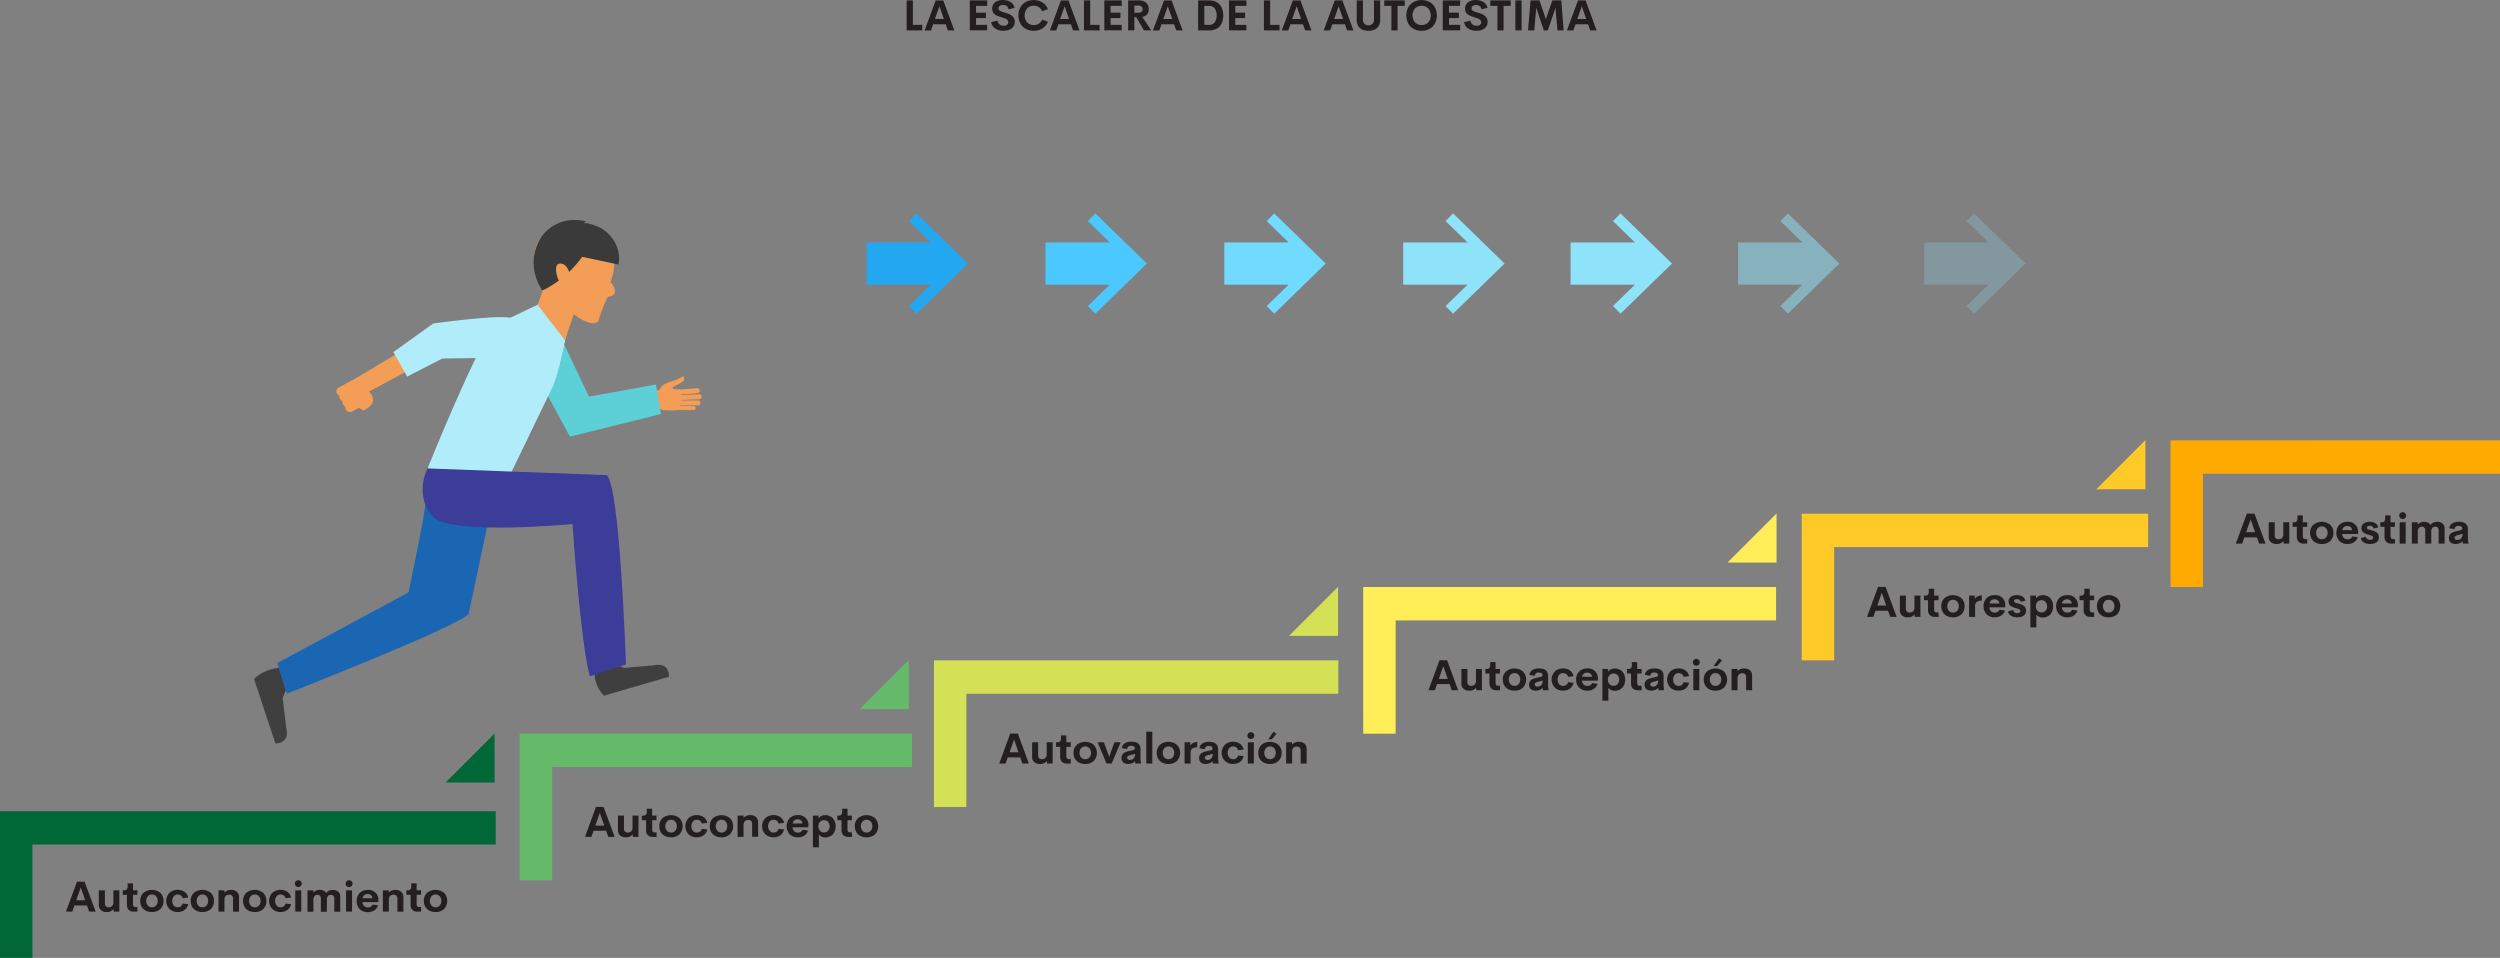 <svg id="Layer_1" data-name="Layer 1" xmlns="http://www.w3.org/2000/svg" width="1397.73" height="535.52" viewBox="0 0 1397.73 535.52">
  <rect x="0" y="0" width="1397.73" height="535.52" fill="#808080" stroke="none"/>
  <defs>
    <style>
      .cls-1 {
        fill: #006837;
      }

      .cls-2 {
        fill: #f49d56;
      }

      .cls-3 {
        fill: #5cd0d6;
      }

      .cls-4 {
        fill: #b1ecfa;
      }

      .cls-5 {
        fill: #1b66b3;
      }

      .cls-6 {
        fill: #3a3a3a;
      }

      .cls-7 {
        fill: #3f3f3f;
      }

      .cls-8 {
        fill: #3c3c99;
      }

      .cls-9 {
        fill: #71daff;
      }

      .cls-10, .cls-11, .cls-12 {
        fill: #8fe3f9;
      }

      .cls-11 {
        opacity: 0.5;
      }

      .cls-12 {
        opacity: 0.25;
      }

      .cls-13 {
        fill: #4ac8ff;
      }

      .cls-14 {
        fill: #23a7f1;
      }

      .cls-15 {
        fill: #66bb6a;
      }

      .cls-16 {
        fill: #231f20;
      }

      .cls-17 {
        fill: #d4e157;
      }

      .cls-18 {
        fill: #ffee58;
      }

      .cls-19 {
        fill: #ffca28;
      }

      .cls-20 {
        fill: #fa0;
      }
    </style>
  </defs>
  <g>
    <g>
      <polygon class="cls-1" points="249.09 437.52 276.52 437.52 276.52 410.2 276.41 410.2 249.09 437.52"/>
      <g>
        <g>
          <path class="cls-2" d="M458.11,305.45l-10.64.9a1.38,1.38,0,0,0,.23,2.76l10.64-.9A1.38,1.38,0,0,0,458.11,305.45Z" transform="translate(-68.36 -88.43)"/>
          <path class="cls-2" d="M458.62,312.32H447.94a1.39,1.39,0,0,0,0,2.78h10.68A1.39,1.39,0,0,0,458.62,312.32Z" transform="translate(-68.36 -88.43)"/>
          <path class="cls-2" d="M456.12,315.45l-8.86-.08a1.15,1.15,0,0,0,0,2.3l8.86.08A1.15,1.15,0,0,0,456.12,315.45Z" transform="translate(-68.36 -88.43)"/>
          <path class="cls-2" d="M444.56,305.68c.58.51,4.46.53,4.46.53.15,3.33.19,8.36-1.25,11.4,0,0-10.45,1.2-11-1.27h-6.34l.65-9.29c2.23-.2,4.21-.34,5.95-.56,1.57-4.18,7.25-4.57,10.43-6.19,1.57-.8,2.77-1.48,2.77-1.48a1.78,1.78,0,0,1-.16,2.93C448.25,303.33,443.45,304.65,444.56,305.68Z" transform="translate(-68.36 -88.43)"/>
          <path class="cls-2" d="M459.22,308.84l-10.67.48a1.39,1.39,0,0,0,.13,2.78l10.67-.48A1.39,1.39,0,0,0,459.22,308.84Z" transform="translate(-68.36 -88.43)"/>
        </g>
        <polygon class="cls-3" points="312.14 185.59 329.27 221.74 366.72 214.96 369.53 231.48 318.63 244.11 301.82 213.04 312.14 185.59"/>
        <polygon class="cls-2" points="230.42 192.61 202.35 209.52 206.29 218.87 243 199.34 230.42 192.61"/>
        <path class="cls-4" d="M307.41,350.33s28.38-70.73,37.85-80.2L369,258.76l16.4,14.47s-4.6,24.36-8.07,31.48L350.5,360.22Z" transform="translate(-68.36 -88.43)"/>
        <path class="cls-2" d="M283.48,302.37l-8.88,4.9c6.2,6.53-1.64,9.9-3,10.65,0,0-4.5-1.94-2.22-3.2l-3-2.62-4.44-9.3,16.69-9.22Z" transform="translate(-68.36 -88.43)"/>
        <g>
          <path class="cls-2" d="M262.74,314.11l3.64-2c3.08-1.7,5.26,2.86,2.44,4.42l-3.64,2C262.36,320.08,259.66,315.81,262.74,314.11Z" transform="translate(-68.36 -88.43)"/>
          <path class="cls-2" d="M261.09,311.11l3.64-2c3.07-1.7,5.25,2.86,2.43,4.41l-3.63,2C260.7,317.08,258,312.81,261.09,311.11Z" transform="translate(-68.36 -88.43)"/>
          <path class="cls-2" d="M259.43,308.1l3.64-2c3.07-1.7,5.25,2.87,2.44,4.42l-3.64,2C259.05,314.08,256.35,309.8,259.43,308.1Z" transform="translate(-68.36 -88.43)"/>
          <path class="cls-2" d="M257.77,305.1l3.64-2c3.07-1.7,5.26,2.87,2.44,4.42l-3.64,2C257.39,311.08,254.69,306.8,257.77,305.1Z" transform="translate(-68.36 -88.43)"/>
        </g>
        <path class="cls-2" d="M366.87,234.17c.06,8,4.79,14.42,4.74,16.75,0,1.42-2.66,7.84-2.66,7.84l15.17,20,5.08-14.72a25.46,25.46,0,0,0,6.57,4.07s5.27,2.48,7.16-.28a79.45,79.45,0,0,1,5.2-13.39c4.41-.6,5.65-3.12,1.58-8.42C423.11,210.46,366.63,201.78,366.87,234.17Z" transform="translate(-68.36 -88.43)"/>
        <path class="cls-5" d="M306,370.44c.82,1.84-9.27,49.21-9.27,49.21l-73.31,39.47,5.3,17.13s95-37.18,101.65-44.5l10.94-51.63Z" transform="translate(-68.36 -88.43)"/>
        <path class="cls-4" d="M288.3,285.27l22.34-16s15.81-2.22,30.95-3.31c40.36-2.91,32.76,22.2,25.88,22.26l-51.87.66L296,299Z" transform="translate(-68.36 -88.43)"/>
        <path class="cls-6" d="M414.21,236.34,393.83,232a58.85,58.85,0,0,1-22.22,18.88s-10.05-13.37-1.4-28.65c0,0,7.2-13.89,25.64-10.17l-2.14,2.51s-.51-3.9,10.78,1.44C404.49,216.05,416.39,222.47,414.21,236.34Z" transform="translate(-68.36 -88.43)"/>
        <path class="cls-2" d="M386.65,240.75s-1.26-4.88-5-5c-5-.11-1.12,12.06,1.48,12.21Z" transform="translate(-68.36 -88.43)"/>
        <polygon class="cls-4" points="308.52 180.81 312.32 205.86 315.76 190.36 308.52 180.81"/>
        <path class="cls-7" d="M400.68,464.33a19.73,19.73,0,0,0,5.3,13.08l36.39-10.61s.65-8.38-8.55-6.39l-16.55,1.45-4.51-1.92Z" transform="translate(-68.36 -88.43)"/>
        <path class="cls-7" d="M224.26,461.78s-8.54.65-13.85,6.31l11.93,36s8.39.34,6.07-8.78l-2-16.49,1.75-4.57Z" transform="translate(-68.36 -88.43)"/>
        <path class="cls-8" d="M307.41,350.33c-4.31,8.71-3.83,20.2,3.3,27.23,10.43,10.29,77.75,3.87,77.75,3.87s4.2,64.22,9.62,85.15l20.23-6.64S415,358.85,407.44,354.05Z" transform="translate(-68.36 -88.43)"/>
      </g>
      <polygon class="cls-9" points="741.2 147.35 712.39 175.39 708.21 171.09 720.48 159.15 684.51 159.15 684.51 135.55 720.48 135.55 708.21 123.61 712.39 119.31 741.2 147.35"/>
      <polygon class="cls-10" points="841.2 147.35 812.39 175.39 808.21 171.09 820.48 159.15 784.51 159.15 784.51 135.55 820.48 135.55 808.21 123.61 812.39 119.31 841.2 147.35"/>
      <polygon class="cls-10" points="934.8 147.35 905.99 175.39 901.81 171.09 914.08 159.15 878.11 159.15 878.11 135.55 914.08 135.55 901.81 123.61 905.99 119.31 934.8 147.35"/>
      <polygon class="cls-11" points="1028.39 147.35 999.59 175.39 995.41 171.09 1007.68 159.15 971.71 159.15 971.71 135.55 1007.68 135.55 995.41 123.61 999.59 119.31 1028.39 147.35"/>
      <polygon class="cls-12" points="1132.5 147.35 1103.69 175.39 1099.51 171.09 1111.78 159.15 1075.81 159.15 1075.81 135.55 1111.78 135.55 1099.51 123.61 1103.69 119.31 1132.5 147.35"/>
      <polygon class="cls-13" points="641.2 147.35 612.39 175.39 608.21 171.09 620.48 159.15 584.51 159.15 584.51 135.55 620.48 135.55 608.21 123.61 612.39 119.31 641.2 147.35"/>
      <polygon class="cls-14" points="541.2 147.35 512.4 175.39 508.21 171.09 520.48 159.15 484.51 159.15 484.51 135.55 520.48 135.55 508.21 123.61 512.4 119.31 541.2 147.35"/>
      <polygon class="cls-1" points="18.13 472.19 277.16 472.19 277.16 453.52 0 453.52 0 535.52 18.13 535.52 18.13 472.19"/>
      <polygon class="cls-15" points="308.71 428.87 509.88 428.87 509.88 410.2 290.58 410.2 290.58 492.2 308.71 492.2 308.71 428.87"/>
      <g>
        <path class="cls-16" d="M118.21,598.11,117,594.65h-7l-1.21,3.46h-3.56l6.17-16.76h4.25l6.17,16.76ZM111,591.74h5l-2.49-7.11Z" transform="translate(-68.36 -88.43)"/>
        <path class="cls-16" d="M131.75,586.19h3.34v11.92h-3.17l-.08-1.44a4.56,4.56,0,0,1-3.79,1.67,4.7,4.7,0,0,1-3.3-1.07,4,4,0,0,1-1.14-3.06v-8H127v7.3a2.09,2.09,0,0,0,.59,1.64,2.27,2.27,0,0,0,1.55.52A2.7,2.7,0,0,0,131,595a2.93,2.93,0,0,0,.75-2.21Z" transform="translate(-68.36 -88.43)"/>
        <path class="cls-16" d="M143,598.11a3.58,3.58,0,0,1-2.69-1,3.73,3.73,0,0,1-1-2.75v-5.64H137v-2.56h.76a2,2,0,0,0,1.48-.5,2.56,2.56,0,0,0,.48-1.78v-1.57h3v3.85h2.46v2.56h-2.46V594c0,1,.46,1.54,1.38,1.54h1.08v2.54Z" transform="translate(-68.36 -88.43)"/>
        <path class="cls-16" d="M153.29,598.34a7.47,7.47,0,0,1-3.38-.73,5.45,5.45,0,0,1-2.31-2.15,6.37,6.37,0,0,1-.84-3.32,5.87,5.87,0,0,1,1.8-4.53,7.57,7.57,0,0,1,9.46,0,6.59,6.59,0,0,1,0,9.07A6.73,6.73,0,0,1,153.29,598.34Zm0-2.65a3.06,3.06,0,0,0,2.36-1,4.13,4.13,0,0,0,0-5.15,3,3,0,0,0-2.36-1,2.93,2.93,0,0,0-2.29,1,4.14,4.14,0,0,0,0,5.13A2.94,2.94,0,0,0,153.25,595.69Z" transform="translate(-68.36 -88.43)"/>
        <path class="cls-16" d="M167.7,598.33a6.34,6.34,0,0,1-4.6-1.72,6.5,6.5,0,0,1,0-9,7.06,7.06,0,0,1,8.47-.56,5.15,5.15,0,0,1,2,3.24l-3.09.33a2.64,2.64,0,0,0-1-1.56,3,3,0,0,0-1.81-.52,2.72,2.72,0,0,0-2.18,1,4.35,4.35,0,0,0,0,5.14,2.7,2.7,0,0,0,2.18,1,3,3,0,0,0,1.8-.53,2.67,2.67,0,0,0,1-1.56l3.09.33a5.16,5.16,0,0,1-2,3.24A6.37,6.37,0,0,1,167.7,598.33Z" transform="translate(-68.36 -88.43)"/>
        <path class="cls-16" d="M181.49,598.34a7.43,7.43,0,0,1-3.37-.73,5.47,5.47,0,0,1-2.32-2.15,6.37,6.37,0,0,1-.84-3.32,5.87,5.87,0,0,1,1.81-4.53,7.55,7.55,0,0,1,9.45,0,6.59,6.59,0,0,1,0,9.07A6.69,6.69,0,0,1,181.49,598.34Zm0-2.65a3.07,3.07,0,0,0,2.36-1,4.13,4.13,0,0,0,0-5.15,3.06,3.06,0,0,0-2.36-1,2.92,2.92,0,0,0-2.29,1,4.14,4.14,0,0,0,0,5.13A2.92,2.92,0,0,0,181.46,595.69Z" transform="translate(-68.36 -88.43)"/>
        <path class="cls-16" d="M197.56,586a4.61,4.61,0,0,1,3.29,1.08,3.94,3.94,0,0,1,1.15,3.05v8h-3.35V590.8a2,2,0,0,0-.6-1.64,2.25,2.25,0,0,0-1.54-.53,3.12,3.12,0,0,0-1,.15,2.59,2.59,0,0,0-.84.47,2.19,2.19,0,0,0-.6.9,4.08,4.08,0,0,0-.22,1.38v6.58h-3.34V586.19h3.34v1.32A4.58,4.58,0,0,1,197.56,586Z" transform="translate(-68.36 -88.43)"/>
        <path class="cls-16" d="M210.79,598.34a7.5,7.5,0,0,1-3.38-.73,5.45,5.45,0,0,1-2.31-2.15,6.37,6.37,0,0,1-.84-3.32,5.84,5.84,0,0,1,1.81-4.53,7.55,7.55,0,0,1,9.45,0,6.59,6.59,0,0,1,0,9.07A6.69,6.69,0,0,1,210.79,598.34Zm0-2.65a3.08,3.08,0,0,0,2.37-1,4.17,4.17,0,0,0,0-5.15,3.07,3.07,0,0,0-2.37-1,3,3,0,0,0-2.29,1,4.18,4.18,0,0,0,0,5.13A3,3,0,0,0,210.75,595.69Z" transform="translate(-68.36 -88.43)"/>
        <path class="cls-16" d="M225.21,598.33a6.36,6.36,0,0,1-4.61-1.72,6.52,6.52,0,0,1,0-9,7.06,7.06,0,0,1,8.47-.56,5.14,5.14,0,0,1,2,3.24l-3.08.33a2.65,2.65,0,0,0-1-1.56,3,3,0,0,0-1.81-.52,2.73,2.73,0,0,0-2.18,1,4.39,4.39,0,0,0,0,5.14,2.72,2.72,0,0,0,2.18,1,3,3,0,0,0,1.81-.53,2.72,2.72,0,0,0,1-1.56l3.08.33a5.08,5.08,0,0,1-2,3.24A6.34,6.34,0,0,1,225.21,598.33Z" transform="translate(-68.36 -88.43)"/>
        <path class="cls-16" d="M235.15,584.4a1.89,1.89,0,0,1-1.37-.56,1.91,1.91,0,0,1,0-2.72,1.92,1.92,0,0,1,1.37-.56,1.87,1.87,0,0,1,1.34.56,1.91,1.91,0,0,1,0,2.72A1.87,1.87,0,0,1,235.15,584.4Zm-1.71,13.71V586.19h3.36v11.92Z" transform="translate(-68.36 -88.43)"/>
        <path class="cls-16" d="M254.39,586a4.57,4.57,0,0,1,3.07,1,3.47,3.47,0,0,1,1.13,2.78v8.41h-3.34v-7.46a2,2,0,0,0-.54-1.51,1.85,1.85,0,0,0-1.34-.51,2.18,2.18,0,0,0-1.63.65,3,3,0,0,0-.62,2.1v6.73h-3.38v-7.42a2.07,2.07,0,0,0-.53-1.54,1.94,1.94,0,0,0-1.38-.52,2.06,2.06,0,0,0-1.61.69,3.24,3.24,0,0,0-.63,2.24v6.55h-3.33V586.19h3.33v1.4a4.05,4.05,0,0,1,3.46-1.64,5.17,5.17,0,0,1,2.24.46,3.09,3.09,0,0,1,1.41,1.33A4.21,4.21,0,0,1,254.39,586Z" transform="translate(-68.36 -88.43)"/>
        <path class="cls-16" d="M263.54,584.4a1.89,1.89,0,0,1-1.37-.56,1.86,1.86,0,0,1-.57-1.37,1.82,1.82,0,0,1,.58-1.35,1.88,1.88,0,0,1,1.36-.56,1.92,1.92,0,0,1,0,3.84Zm-1.71,13.71V586.19h3.37v11.92Z" transform="translate(-68.36 -88.43)"/>
        <path class="cls-16" d="M279.87,592l0,.8H271A3,3,0,0,0,272,595a3.25,3.25,0,0,0,3.67.35,2.58,2.58,0,0,0,1-1.2l3.06.45a5.17,5.17,0,0,1-2.08,2.79,6.2,6.2,0,0,1-3.53,1,6.48,6.48,0,0,1-4.65-1.64,6.86,6.86,0,0,1,0-9.1,6.26,6.26,0,0,1,4.54-1.67,5.45,5.45,0,0,1,5.9,6ZM274,588.3a2.63,2.63,0,0,0-2.9,2.29h5.47a2.49,2.49,0,0,0-.82-1.7A2.58,2.58,0,0,0,274,588.3Z" transform="translate(-68.36 -88.43)"/>
        <path class="cls-16" d="M289.45,586a4.61,4.61,0,0,1,3.29,1.08,3.94,3.94,0,0,1,1.15,3.05v8h-3.35V590.8a2,2,0,0,0-.6-1.64,2.24,2.24,0,0,0-1.53-.53,3.13,3.13,0,0,0-1,.15,2.69,2.69,0,0,0-.84.47,2.18,2.18,0,0,0-.59.9,4.06,4.06,0,0,0-.23,1.38v6.58h-3.34V586.19h3.34v1.32A4.58,4.58,0,0,1,289.45,586Z" transform="translate(-68.36 -88.43)"/>
        <path class="cls-16" d="M301.57,598.11a3.58,3.58,0,0,1-2.69-1,3.72,3.72,0,0,1-.95-2.75v-5.64h-2.35v-2.56h.76a2,2,0,0,0,1.48-.5,2.56,2.56,0,0,0,.48-1.78v-1.57h3v3.85h2.46v2.56h-2.46V594c0,1,.46,1.54,1.38,1.54h1.08v2.54Z" transform="translate(-68.36 -88.43)"/>
        <path class="cls-16" d="M311.87,598.34a7.5,7.5,0,0,1-3.38-.73,5.45,5.45,0,0,1-2.31-2.15,6.37,6.37,0,0,1-.84-3.32,5.84,5.84,0,0,1,1.81-4.53,7.55,7.55,0,0,1,9.45,0,6.59,6.59,0,0,1,0,9.07A6.71,6.71,0,0,1,311.87,598.34Zm0-2.65a3.06,3.06,0,0,0,2.36-1,4.13,4.13,0,0,0,0-5.15,3,3,0,0,0-2.36-1,2.93,2.93,0,0,0-2.29,1,4.18,4.18,0,0,0,0,5.13A2.94,2.94,0,0,0,311.83,595.69Z" transform="translate(-68.36 -88.43)"/>
      </g>
      <g>
        <path class="cls-16" d="M408.43,556.33l-1.21-3.46h-7L399,556.33H395.4l6.17-16.76h4.26L412,556.33ZM401.2,550h5l-2.5-7.11Z" transform="translate(-68.36 -88.43)"/>
        <path class="cls-16" d="M422,544.41h3.34v11.92h-3.17l-.08-1.44a4.52,4.52,0,0,1-3.79,1.67,4.65,4.65,0,0,1-3.29-1.07,4,4,0,0,1-1.15-3.06v-8h3.35v7.3a2.06,2.06,0,0,0,.6,1.64,2.25,2.25,0,0,0,1.55.52,2.64,2.64,0,0,0,1.89-.68A2.93,2.93,0,0,0,422,551Z" transform="translate(-68.36 -88.43)"/>
        <path class="cls-16" d="M433.21,556.33a3.58,3.58,0,0,1-2.69-1,3.72,3.72,0,0,1-.95-2.75V547h-2.35v-2.56H428a2,2,0,0,0,1.48-.5,2.55,2.55,0,0,0,.48-1.78v-1.57h3v3.85h2.46V547H433v5.28c0,1,.46,1.54,1.38,1.54h1.08v2.54Z" transform="translate(-68.36 -88.43)"/>
        <path class="cls-16" d="M443.51,556.56a7.47,7.47,0,0,1-3.38-.73,5.49,5.49,0,0,1-2.31-2.14,6.44,6.44,0,0,1-.84-3.33,5.84,5.84,0,0,1,1.81-4.53,7.59,7.59,0,0,1,9.45,0,6.59,6.59,0,0,1,0,9.07A6.71,6.71,0,0,1,443.51,556.56Zm0-2.65a3.06,3.06,0,0,0,2.36-1,4.13,4.13,0,0,0,0-5.15,3,3,0,0,0-2.36-1,3,3,0,0,0-2.29,1,4.16,4.16,0,0,0,0,5.14A3,3,0,0,0,443.47,553.91Z" transform="translate(-68.36 -88.43)"/>
        <path class="cls-16" d="M457.92,556.55a6.35,6.35,0,0,1-4.6-1.72,6.5,6.5,0,0,1,0-9,7.12,7.12,0,0,1,8.48-.56,5.14,5.14,0,0,1,2,3.24l-3.08.34a2.65,2.65,0,0,0-1-1.57,3,3,0,0,0-1.81-.52,2.73,2.73,0,0,0-2.18,1,4.37,4.37,0,0,0,0,5.15,2.74,2.74,0,0,0,2.18,1,3,3,0,0,0,1.8-.53,2.65,2.65,0,0,0,1-1.56l3.08.34a5.12,5.12,0,0,1-2,3.23A6.37,6.37,0,0,1,457.92,556.55Z" transform="translate(-68.36 -88.43)"/>
        <path class="cls-16" d="M471.71,556.56a7.46,7.46,0,0,1-3.37-.73,5.49,5.49,0,0,1-2.31-2.14,6.44,6.44,0,0,1-.84-3.33,5.87,5.87,0,0,1,1.8-4.53,7.6,7.6,0,0,1,9.46,0,6.59,6.59,0,0,1,0,9.07A6.73,6.73,0,0,1,471.71,556.56Zm0-2.65a3.07,3.07,0,0,0,2.36-1,4.13,4.13,0,0,0,0-5.15,3.06,3.06,0,0,0-2.36-1,3,3,0,0,0-2.29,1,4.16,4.16,0,0,0,0,5.14A3,3,0,0,0,471.68,553.91Z" transform="translate(-68.36 -88.43)"/>
        <path class="cls-16" d="M487.78,544.18a4.61,4.61,0,0,1,3.29,1.07,3.94,3.94,0,0,1,1.15,3v8h-3.35V549a2.06,2.06,0,0,0-.6-1.64,2.24,2.24,0,0,0-1.54-.52,3.12,3.12,0,0,0-1,.15,2.51,2.51,0,0,0-.84.47,2.18,2.18,0,0,0-.6.89,4.34,4.34,0,0,0-.22,1.38v6.58h-3.34V544.41h3.34v1.32A4.57,4.57,0,0,1,487.78,544.18Z" transform="translate(-68.36 -88.43)"/>
        <path class="cls-16" d="M500.85,556.55a6.38,6.38,0,0,1-4.61-1.72,6.52,6.52,0,0,1,0-9,7.1,7.1,0,0,1,8.47-.56,5.15,5.15,0,0,1,2,3.24l-3.09.34a2.65,2.65,0,0,0-1-1.57,3,3,0,0,0-1.81-.52,2.74,2.74,0,0,0-2.18,1,4.41,4.41,0,0,0,0,5.15,2.75,2.75,0,0,0,2.18,1,3,3,0,0,0,1.81-.53,2.64,2.64,0,0,0,1-1.56l3.09.34a5.14,5.14,0,0,1-2,3.23A6.32,6.32,0,0,1,500.85,556.55Z" transform="translate(-68.36 -88.43)"/>
        <path class="cls-16" d="M520.3,550.2l0,.8h-8.84a3.08,3.08,0,0,0,.95,2.18,3,3,0,0,0,2.1.75,3,3,0,0,0,1.57-.41,2.58,2.58,0,0,0,1-1.2l3.06.45a5.23,5.23,0,0,1-2.08,2.8,6.27,6.27,0,0,1-3.53,1,6.4,6.4,0,0,1-4.64-1.64,6.85,6.85,0,0,1,0-9.1,6.28,6.28,0,0,1,4.54-1.67,5.45,5.45,0,0,1,5.9,6.05Zm-5.88-3.68a2.64,2.64,0,0,0-2.9,2.3H517a2.45,2.45,0,0,0-.82-1.71A2.63,2.63,0,0,0,514.42,546.52Z" transform="translate(-68.36 -88.43)"/>
        <path class="cls-16" d="M529.83,544.18a5.75,5.75,0,0,1,2.23.43,5.26,5.26,0,0,1,3.06,3.17,7.82,7.82,0,0,1,0,5.23,5.38,5.38,0,0,1-1.23,2,5.56,5.56,0,0,1-1.83,1.21,5.75,5.75,0,0,1-2.23.43,5.2,5.2,0,0,1-2.15-.44,3.44,3.44,0,0,1-1.5-1.25v7.21h-3.34V544.41H526l.09,1.6a3.23,3.23,0,0,1,1.49-1.35A5.14,5.14,0,0,1,529.83,544.18Zm-.75,9.66a3,3,0,0,0,2.26-.94,4,4,0,0,0,0-5,3.2,3.2,0,0,0-4.53,0,3.42,3.42,0,0,0-.91,2.49,3.47,3.47,0,0,0,.91,2.5A3,3,0,0,0,529.08,553.84Z" transform="translate(-68.36 -88.43)"/>
        <path class="cls-16" d="M542.53,556.33a3.59,3.59,0,0,1-2.69-1,3.76,3.76,0,0,1-1-2.75V547h-2.34v-2.56h.75a2,2,0,0,0,1.49-.5,2.6,2.6,0,0,0,.47-1.78v-1.57h3v3.85h2.46V547h-2.46v5.28c0,1,.46,1.54,1.38,1.54h1.08v2.54Z" transform="translate(-68.36 -88.43)"/>
        <path class="cls-16" d="M552.83,556.56a7.43,7.43,0,0,1-3.37-.73,5.51,5.51,0,0,1-2.32-2.14,6.44,6.44,0,0,1-.84-3.33,5.87,5.87,0,0,1,1.81-4.53,7.59,7.59,0,0,1,9.45,0,6.59,6.59,0,0,1,0,9.07A6.69,6.69,0,0,1,552.83,556.56Zm0-2.65a3.07,3.07,0,0,0,2.36-1,4.13,4.13,0,0,0,0-5.15,3.06,3.06,0,0,0-2.36-1,3,3,0,0,0-2.29,1,4.16,4.16,0,0,0,0,5.14A3,3,0,0,0,552.8,553.91Z" transform="translate(-68.36 -88.43)"/>
      </g>
      <polygon class="cls-15" points="480.67 396.52 508.1 396.52 508.1 369.2 507.99 369.2 480.67 396.52"/>
      <polygon class="cls-17" points="540.29 387.87 748.25 387.87 748.25 369.2 522.16 369.2 522.16 451.2 540.29 451.2 540.29 387.87"/>
      <g>
        <path class="cls-16" d="M640,515.33l-1.22-3.45h-7l-1.21,3.45H627l6.17-16.76h4.25l6.17,16.76ZM632.78,509h5l-2.49-7.11Z" transform="translate(-68.36 -88.43)"/>
        <path class="cls-16" d="M653.55,503.41h3.34v11.92h-3.17l-.08-1.44a4.53,4.53,0,0,1-3.79,1.68,4.65,4.65,0,0,1-3.3-1.08,4,4,0,0,1-1.14-3.05v-8h3.35v7.31a2,2,0,0,0,.6,1.63,2.23,2.23,0,0,0,1.54.52,2.69,2.69,0,0,0,1.9-.67,2.94,2.94,0,0,0,.75-2.21Z" transform="translate(-68.36 -88.43)"/>
        <path class="cls-16" d="M664.79,515.33a3.58,3.58,0,0,1-2.69-1,3.73,3.73,0,0,1-1-2.75V506H658.8v-2.56h.76a2,2,0,0,0,1.48-.5,2.53,2.53,0,0,0,.48-1.77v-1.58h3v3.85H667V506h-2.46v5.28c0,1,.46,1.54,1.38,1.54H667v2.54Z" transform="translate(-68.36 -88.43)"/>
        <path class="cls-16" d="M675.09,515.57a7.47,7.47,0,0,1-3.38-.74,5.42,5.42,0,0,1-2.31-2.14,6.39,6.39,0,0,1-.84-3.33,5.8,5.8,0,0,1,1.81-4.52,7.55,7.55,0,0,1,9.45,0,6.57,6.57,0,0,1,0,9.06A6.73,6.73,0,0,1,675.09,515.57Zm0-2.66a3.06,3.06,0,0,0,2.36-1,4.12,4.12,0,0,0,0-5.14,3.06,3.06,0,0,0-2.36-1,3,3,0,0,0-2.29,1,4.16,4.16,0,0,0,0,5.14A3,3,0,0,0,675.05,512.91Z" transform="translate(-68.36 -88.43)"/>
        <path class="cls-16" d="M691.39,503.41h3.54l-5.08,11.92H687l-5-11.92h3.51l3,8.15Z" transform="translate(-68.36 -88.43)"/>
        <path class="cls-16" d="M706,512.1a11.27,11.27,0,0,0,.29,2.91v.32h-3.12l-.26-1.3a3.92,3.92,0,0,1-1.67,1.15,6.08,6.08,0,0,1-2.16.39,5.57,5.57,0,0,1-1.11-.11,4,4,0,0,1-1-.35,3.46,3.46,0,0,1-.83-.62,2.83,2.83,0,0,1-.55-1,3.71,3.71,0,0,1-.21-1.29,3.58,3.58,0,0,1,.22-1.3,2.86,2.86,0,0,1,.58-1,3.36,3.36,0,0,1,.94-.71,6.78,6.78,0,0,1,1.18-.51,12.5,12.5,0,0,1,1.42-.37l2-.44a2.15,2.15,0,0,0,.88-.38.73.73,0,0,0,.26-.6,1.24,1.24,0,0,0-.58-1.15,2.77,2.77,0,0,0-1.42-.34,2,2,0,0,0-2.33,1.82l-3-.54a4,4,0,0,1,1.73-2.72,6.88,6.88,0,0,1,3.74-.87q5,0,5,4.3Zm-5.88,1.2a2.68,2.68,0,0,0,2.07-.86,3.67,3.67,0,0,0,.8-2.56l-2.83.8a3.43,3.43,0,0,0-1.19.49,1,1,0,0,0-.41.86,1.08,1.08,0,0,0,.44.94A1.82,1.82,0,0,0,700.1,513.3Z" transform="translate(-68.36 -88.43)"/>
        <path class="cls-16" d="M709.23,515.33V497.52h3.38v17.81Z" transform="translate(-68.36 -88.43)"/>
        <path class="cls-16" d="M721.62,515.57a7.5,7.5,0,0,1-3.38-.74,5.42,5.42,0,0,1-2.31-2.14,6.39,6.39,0,0,1-.84-3.33,5.8,5.8,0,0,1,1.81-4.52,7.55,7.55,0,0,1,9.45,0,6.57,6.57,0,0,1,0,9.06A6.71,6.71,0,0,1,721.62,515.57Zm0-2.66a3.06,3.06,0,0,0,2.36-1,4.12,4.12,0,0,0,0-5.14,3.06,3.06,0,0,0-2.36-1,3,3,0,0,0-2.29,1,4.19,4.19,0,0,0,0,5.14A3,3,0,0,0,721.58,512.91Z" transform="translate(-68.36 -88.43)"/>
        <path class="cls-16" d="M733.84,505.3a3.87,3.87,0,0,1,1.57-1.43,4.76,4.76,0,0,1,2.33-.6v3a4.5,4.5,0,0,0-2.85.72,3.13,3.13,0,0,0-.88,2.55v5.81h-3.37V503.41h3.2Z" transform="translate(-68.36 -88.43)"/>
        <path class="cls-16" d="M749.41,512.1a10.84,10.84,0,0,0,.29,2.91v.32h-3.12l-.27-1.3a3.8,3.8,0,0,1-1.67,1.15,6.08,6.08,0,0,1-2.16.39,5.65,5.65,0,0,1-1.11-.11,4,4,0,0,1-1-.35,3.27,3.27,0,0,1-.83-.62,2.85,2.85,0,0,1-.56-1,3.71,3.71,0,0,1-.21-1.29A3.81,3.81,0,0,1,739,511a3,3,0,0,1,.58-1,3.36,3.36,0,0,1,.94-.71,7.13,7.13,0,0,1,1.18-.51,13.73,13.73,0,0,1,1.42-.37l2-.44a2.2,2.2,0,0,0,.89-.38.76.76,0,0,0,.26-.6,1.25,1.25,0,0,0-.59-1.15,2.74,2.74,0,0,0-1.42-.34,2,2,0,0,0-2.33,1.82l-3-.54a4,4,0,0,1,1.73-2.72,6.91,6.91,0,0,1,3.75-.87q5,0,5,4.3Zm-5.88,1.2a2.66,2.66,0,0,0,2.06-.86,3.62,3.62,0,0,0,.8-2.56l-2.83.8a3.52,3.52,0,0,0-1.19.49,1,1,0,0,0-.41.86,1.11,1.11,0,0,0,.44.94A1.85,1.85,0,0,0,743.53,513.3Z" transform="translate(-68.36 -88.43)"/>
        <path class="cls-16" d="M757.78,515.55a6.37,6.37,0,0,1-4.6-1.71,6.51,6.51,0,0,1,0-9,6.43,6.43,0,0,1,4.61-1.7,6.31,6.31,0,0,1,3.86,1.15,5.1,5.1,0,0,1,2,3.23l-3.09.34a2.64,2.64,0,0,0-1-1.57,3,3,0,0,0-1.81-.52,2.72,2.72,0,0,0-2.18,1,4.35,4.35,0,0,0,0,5.14,2.72,2.72,0,0,0,2.18,1,3,3,0,0,0,1.8-.52,2.69,2.69,0,0,0,1-1.57l3.09.34a5.17,5.17,0,0,1-2,3.23A6.3,6.3,0,0,1,757.78,515.55Z" transform="translate(-68.36 -88.43)"/>
        <path class="cls-16" d="M767.72,501.62a1.86,1.86,0,0,1-1.37-.56,1.88,1.88,0,0,1,0-2.71,1.86,1.86,0,0,1,1.36-.56,1.84,1.84,0,0,1,1.35.56,1.81,1.81,0,0,1,.57,1.35,1.93,1.93,0,0,1-1.92,1.92ZM766,515.33V503.41h3.36v11.92Z" transform="translate(-68.36 -88.43)"/>
        <path class="cls-16" d="M778.39,515.57a7.43,7.43,0,0,1-3.37-.74,5.39,5.39,0,0,1-2.32-2.14,6.39,6.39,0,0,1-.84-3.33,5.84,5.84,0,0,1,1.81-4.52,7.55,7.55,0,0,1,9.45,0,6.57,6.57,0,0,1,0,9.06A6.7,6.7,0,0,1,778.39,515.57Zm0-2.66a3.07,3.07,0,0,0,2.36-1,4.12,4.12,0,0,0,0-5.14,3.07,3.07,0,0,0-2.36-1,3,3,0,0,0-2.29,1,4.16,4.16,0,0,0,0,5.14A3,3,0,0,0,778.36,512.91Zm-1-11.12,3-4.27,1.65,1.16-2.64,3.11Z" transform="translate(-68.36 -88.43)"/>
        <path class="cls-16" d="M794.46,503.18a4.67,4.67,0,0,1,3.29,1.07,4,4,0,0,1,1.15,3.06v8h-3.35V508a2.08,2.08,0,0,0-.6-1.65,2.24,2.24,0,0,0-1.54-.52,3.22,3.22,0,0,0-1,.15,2.54,2.54,0,0,0-.83.47,2,2,0,0,0-.6.9,4,4,0,0,0-.22,1.38v6.57h-3.34V503.41h3.34v1.32A4.6,4.6,0,0,1,794.46,503.18Z" transform="translate(-68.36 -88.43)"/>
      </g>
      <polygon class="cls-17" points="720.67 355.52 748.1 355.52 748.1 328.2 747.99 328.2 720.67 355.52"/>
      <polygon class="cls-18" points="780.29 346.87 992.99 346.87 992.99 328.2 762.16 328.2 762.16 410.2 780.29 410.2 780.29 346.87"/>
      <g>
        <path class="cls-16" d="M880,474.33l-1.21-3.45h-7l-1.22,3.45H867l6.17-16.76h4.25l6.17,16.76ZM872.78,468h5l-2.49-7.11Z" transform="translate(-68.36 -88.43)"/>
        <path class="cls-16" d="M893.55,462.41h3.34v11.92h-3.17l-.08-1.43a4.55,4.55,0,0,1-3.79,1.67,4.65,4.65,0,0,1-3.3-1.08,4,4,0,0,1-1.14-3.05v-8h3.35v7.31a2,2,0,0,0,.6,1.63,2.23,2.23,0,0,0,1.54.52,2.69,2.69,0,0,0,1.9-.67,2.94,2.94,0,0,0,.75-2.21Z" transform="translate(-68.36 -88.43)"/>
        <path class="cls-16" d="M904.79,474.33a3.61,3.61,0,0,1-2.69-1,3.76,3.76,0,0,1-1-2.76V465H898.8v-2.56h.76a1.94,1.94,0,0,0,1.48-.5,2.53,2.53,0,0,0,.48-1.77v-1.58h3v3.85H907V465h-2.46v5.28c0,1,.46,1.54,1.38,1.54H907v2.54Z" transform="translate(-68.36 -88.43)"/>
        <path class="cls-16" d="M915.09,474.57a7.47,7.47,0,0,1-3.38-.74,5.42,5.42,0,0,1-2.31-2.14,6.39,6.39,0,0,1-.84-3.33,5.8,5.8,0,0,1,1.81-4.52,7.55,7.55,0,0,1,9.45,0,6.57,6.57,0,0,1,0,9.06A6.73,6.73,0,0,1,915.09,474.57Zm0-2.66a3.08,3.08,0,0,0,2.36-1,4.13,4.13,0,0,0,0-5.15,3.06,3.06,0,0,0-2.36-1,3,3,0,0,0-2.29,1,4.16,4.16,0,0,0,0,5.14A3,3,0,0,0,915.05,471.91Z" transform="translate(-68.36 -88.43)"/>
        <path class="cls-16" d="M933.89,471.1a10.84,10.84,0,0,0,.29,2.91v.32h-3.12l-.27-1.29a3.92,3.92,0,0,1-1.67,1.14,6.08,6.08,0,0,1-2.16.39,5.65,5.65,0,0,1-1.11-.11,4,4,0,0,1-1-.35,3.11,3.11,0,0,1-.83-.62,2.69,2.69,0,0,1-.56-.95,3.71,3.71,0,0,1-.21-1.29,3.49,3.49,0,0,1,.22-1.29,3,3,0,0,1,.58-1,3.36,3.36,0,0,1,.94-.71,7.13,7.13,0,0,1,1.18-.51,13.73,13.73,0,0,1,1.42-.37l2-.44a2.2,2.2,0,0,0,.89-.38.76.76,0,0,0,.26-.6,1.25,1.25,0,0,0-.59-1.15,2.74,2.74,0,0,0-1.42-.34,2,2,0,0,0-2.33,1.82l-3-.54a4,4,0,0,1,1.73-2.72,6.89,6.89,0,0,1,3.75-.87q5,0,5,4.3ZM928,472.3a2.66,2.66,0,0,0,2.06-.86,3.62,3.62,0,0,0,.8-2.56l-2.83.8a3.52,3.52,0,0,0-1.19.49,1,1,0,0,0-.41.86,1.11,1.11,0,0,0,.44.94A1.85,1.85,0,0,0,928,472.3Z" transform="translate(-68.36 -88.43)"/>
        <path class="cls-16" d="M942.26,474.55a6.37,6.37,0,0,1-4.6-1.71,6.51,6.51,0,0,1,0-9,6.41,6.41,0,0,1,4.61-1.7,6.31,6.31,0,0,1,3.86,1.15,5.1,5.1,0,0,1,2,3.23l-3.09.34a2.64,2.64,0,0,0-1-1.57,3.12,3.12,0,0,0-1.81-.52,2.72,2.72,0,0,0-2.18,1,4.35,4.35,0,0,0,0,5.14,2.72,2.72,0,0,0,2.18,1,3,3,0,0,0,1.8-.52,2.69,2.69,0,0,0,1-1.57l3.09.34a5.17,5.17,0,0,1-2,3.23A6.3,6.3,0,0,1,942.26,474.55Z" transform="translate(-68.36 -88.43)"/>
        <path class="cls-16" d="M961.71,468.2l0,.8h-8.84a3.1,3.1,0,0,0,.95,2.18,3,3,0,0,0,2.1.75,2.87,2.87,0,0,0,1.57-.41,2.49,2.49,0,0,0,1-1.2l3.07.45a5.25,5.25,0,0,1-2.09,2.8,6.25,6.25,0,0,1-3.53,1,6.41,6.41,0,0,1-4.64-1.65,6,6,0,0,1-1.73-4.55,6,6,0,0,1,1.73-4.55,6.27,6.27,0,0,1,4.54-1.66,5.44,5.44,0,0,1,5.9,6Zm-5.88-3.68a2.65,2.65,0,0,0-2.9,2.3h5.48a2.54,2.54,0,0,0-.83-1.71A2.63,2.63,0,0,0,955.83,464.52Z" transform="translate(-68.36 -88.43)"/>
        <path class="cls-16" d="M971.24,462.18a5.72,5.72,0,0,1,2.23.43,5.26,5.26,0,0,1,3.06,3.17,7.66,7.66,0,0,1,0,5.23,5.51,5.51,0,0,1-1.23,2,5.39,5.39,0,0,1-1.83,1.2,5.72,5.72,0,0,1-2.23.43,5.07,5.07,0,0,1-2.15-.44,3.38,3.38,0,0,1-1.5-1.25v7.21h-3.34V462.41h3.17l.09,1.6a3.28,3.28,0,0,1,1.49-1.35A5.14,5.14,0,0,1,971.24,462.18Zm-.75,9.66a3,3,0,0,0,2.26-.93,4,4,0,0,0,0-5,3.2,3.2,0,0,0-4.53,0,3.88,3.88,0,0,0,0,5A3,3,0,0,0,970.49,471.84Z" transform="translate(-68.36 -88.43)"/>
        <path class="cls-16" d="M983.94,474.33a3.63,3.63,0,0,1-2.69-1,3.81,3.81,0,0,1-1-2.76V465H978v-2.56h.75a2,2,0,0,0,1.49-.5,2.54,2.54,0,0,0,.47-1.77v-1.58h3v3.85h2.46V465h-2.46v5.28c0,1,.46,1.54,1.38,1.54h1.08v2.54Z" transform="translate(-68.36 -88.43)"/>
        <path class="cls-16" d="M998.47,471.1a10.84,10.84,0,0,0,.29,2.91v.32h-3.12l-.27-1.29a3.92,3.92,0,0,1-1.67,1.14,6.08,6.08,0,0,1-2.16.39,5.65,5.65,0,0,1-1.11-.11,4,4,0,0,1-1-.35,3.11,3.11,0,0,1-.83-.62,2.69,2.69,0,0,1-.56-.95,3.71,3.71,0,0,1-.21-1.29,3.49,3.49,0,0,1,.22-1.29,3,3,0,0,1,.58-1,3.36,3.36,0,0,1,.94-.71,7.13,7.13,0,0,1,1.18-.51,13.73,13.73,0,0,1,1.42-.37l2-.44a2.2,2.2,0,0,0,.89-.38.76.76,0,0,0,.26-.6,1.25,1.25,0,0,0-.59-1.15,2.74,2.74,0,0,0-1.42-.34,2,2,0,0,0-2.33,1.82l-3-.54a4,4,0,0,1,1.73-2.72,6.89,6.89,0,0,1,3.75-.87q5,0,5,4.3Zm-5.88,1.2a2.66,2.66,0,0,0,2.06-.86,3.67,3.67,0,0,0,.8-2.56l-2.83.8a3.52,3.52,0,0,0-1.19.49,1,1,0,0,0-.41.86,1.11,1.11,0,0,0,.44.94A1.83,1.83,0,0,0,992.59,472.3Z" transform="translate(-68.36 -88.43)"/>
        <path class="cls-16" d="M1006.84,474.55a6.41,6.41,0,0,1-4.61-1.71,6.53,6.53,0,0,1,0-9,6.41,6.41,0,0,1,4.61-1.7,6.31,6.31,0,0,1,3.86,1.15,5.1,5.1,0,0,1,2,3.23l-3.09.34a2.65,2.65,0,0,0-1-1.57,3.06,3.06,0,0,0-1.8-.52,2.76,2.76,0,0,0-2.19,1,4.39,4.39,0,0,0,0,5.14,2.76,2.76,0,0,0,2.19,1,3,3,0,0,0,1.8-.52,2.69,2.69,0,0,0,1-1.57l3.09.34a5.17,5.17,0,0,1-2,3.23A6.3,6.3,0,0,1,1006.84,474.55Z" transform="translate(-68.36 -88.43)"/>
        <path class="cls-16" d="M1016.78,460.62a1.86,1.86,0,0,1-1.37-.56,1.84,1.84,0,0,1-.57-1.36,1.79,1.79,0,0,1,.58-1.35,1.84,1.84,0,0,1,1.36-.56,1.93,1.93,0,0,1,1.91,1.91,1.84,1.84,0,0,1-.57,1.36A1.8,1.8,0,0,1,1016.78,460.62Zm-1.71,13.71V462.41h3.37v11.92Z" transform="translate(-68.36 -88.43)"/>
        <path class="cls-16" d="M1027.45,474.57a7.5,7.5,0,0,1-3.38-.74,5.42,5.42,0,0,1-2.31-2.14,6.39,6.39,0,0,1-.84-3.33,5.8,5.8,0,0,1,1.81-4.52,7.55,7.55,0,0,1,9.45,0,6.57,6.57,0,0,1,0,9.06A6.7,6.7,0,0,1,1027.45,474.57Zm0-2.66a3.1,3.1,0,0,0,2.36-1,4.17,4.17,0,0,0,0-5.15,3.07,3.07,0,0,0-2.36-1,3,3,0,0,0-2.3,1,4.19,4.19,0,0,0,0,5.14A3,3,0,0,0,1027.42,471.91Zm-1-11.12,3-4.27,1.64,1.16-2.63,3.11Z" transform="translate(-68.36 -88.43)"/>
        <path class="cls-16" d="M1043.51,462.18a4.7,4.7,0,0,1,3.3,1.07,4,4,0,0,1,1.15,3.06v8h-3.36V467a2.11,2.11,0,0,0-.59-1.65,2.24,2.24,0,0,0-1.54-.52,3.18,3.18,0,0,0-1,.15,2.54,2.54,0,0,0-.83.47,2,2,0,0,0-.6.9,4.23,4.23,0,0,0-.23,1.38v6.57h-3.34V462.41h3.34v1.32A4.62,4.62,0,0,1,1043.51,462.18Z" transform="translate(-68.36 -88.43)"/>
      </g>
      <polygon class="cls-18" points="965.83 314.52 993.26 314.52 993.26 287.2 993.15 287.2 965.83 314.52"/>
      <polygon class="cls-19" points="1025.45 305.87 1200.99 305.87 1200.99 287.2 1007.32 287.2 1007.32 369.2 1025.45 369.2 1025.45 305.87"/>
      <g>
        <path class="cls-16" d="M1125.17,433.33l-1.21-3.45h-7l-1.22,3.45h-3.56l6.17-16.75h4.25l6.17,16.75Zm-7.23-6.36h5l-2.5-7.11Z" transform="translate(-68.36 -88.43)"/>
        <path class="cls-16" d="M1138.71,421.41h3.34v11.92h-3.17l-.08-1.43a4.55,4.55,0,0,1-3.79,1.67,4.61,4.61,0,0,1-3.29-1.08,3.94,3.94,0,0,1-1.15-3.05v-8h3.35v7.31a2,2,0,0,0,.6,1.63,2.23,2.23,0,0,0,1.54.53,2.7,2.7,0,0,0,1.9-.68,2.93,2.93,0,0,0,.75-2.21Z" transform="translate(-68.36 -88.43)"/>
        <path class="cls-16" d="M1150,433.33a3.61,3.61,0,0,1-2.69-1,3.76,3.76,0,0,1-1-2.76V424H1144v-2.57h.76a1.94,1.94,0,0,0,1.48-.5,2.53,2.53,0,0,0,.48-1.77v-1.58h3v3.85h2.46V424h-2.46v5.27c0,1,.46,1.54,1.38,1.54h1.08v2.54Z" transform="translate(-68.36 -88.43)"/>
        <path class="cls-16" d="M1160.25,433.57a7.6,7.6,0,0,1-3.38-.73,5.51,5.51,0,0,1-2.31-2.15,6.39,6.39,0,0,1-.84-3.33,5.8,5.8,0,0,1,1.81-4.52,7.55,7.55,0,0,1,9.45,0,6.57,6.57,0,0,1,0,9.06A6.71,6.71,0,0,1,1160.25,433.57Zm0-2.66a3,3,0,0,0,2.36-1,4.13,4.13,0,0,0,0-5.15,3.06,3.06,0,0,0-2.36-1,3,3,0,0,0-2.29,1,4.16,4.16,0,0,0,0,5.14A3,3,0,0,0,1160.21,430.91Z" transform="translate(-68.36 -88.43)"/>
        <path class="cls-16" d="M1172.47,423.3a3.94,3.94,0,0,1,1.57-1.43,4.73,4.73,0,0,1,2.33-.6v3a4.48,4.48,0,0,0-2.85.72,3.13,3.13,0,0,0-.89,2.55v5.81h-3.36V421.41h3.2Z" transform="translate(-68.36 -88.43)"/>
        <path class="cls-16" d="M1189.48,427.2l0,.8h-8.84a2.9,2.9,0,0,0,3.05,2.93,2.85,2.85,0,0,0,1.57-.41,2.5,2.5,0,0,0,1-1.2l3.06.45a5.2,5.2,0,0,1-2.09,2.8,6.24,6.24,0,0,1-3.52,1,6.48,6.48,0,0,1-4.65-1.64,6.88,6.88,0,0,1,0-9.11,6.25,6.25,0,0,1,4.53-1.66,5.47,5.47,0,0,1,5.91,6Zm-5.88-3.68a2.65,2.65,0,0,0-2.91,2.3h5.48a2.58,2.58,0,0,0-.82-1.71A2.65,2.65,0,0,0,1183.6,423.52Z" transform="translate(-68.36 -88.43)"/>
        <path class="cls-16" d="M1196.21,433.57a6.64,6.64,0,0,1-3.48-.84,3.55,3.55,0,0,1-1.7-2.48l2.79-.79a2.26,2.26,0,0,0,2.39,1.78,2.47,2.47,0,0,0,1.22-.28,1,1,0,0,0,.48-.92,1,1,0,0,0-.2-.61,1.48,1.48,0,0,0-.61-.44,6.8,6.8,0,0,0-.81-.32l-1.06-.3c-.44-.12-.81-.24-1.1-.35a6.65,6.65,0,0,1-1.05-.44,4.49,4.49,0,0,1-.87-.62,2.37,2.37,0,0,1-.65-.93,3.4,3.4,0,0,1-.23-1.28,3.07,3.07,0,0,1,1.29-2.67,5.82,5.82,0,0,1,3.38-.9,5.91,5.91,0,0,1,3.12.77,3.46,3.46,0,0,1,1.61,2.38l-2.59.58a2,2,0,0,0-2.12-1.5,2.36,2.36,0,0,0-1.17.26.91.91,0,0,0-.4,1.15.73.73,0,0,0,.24.29,2.77,2.77,0,0,0,.34.22,2.38,2.38,0,0,0,.48.19,5.07,5.07,0,0,0,.52.15l.61.16.62.16c.42.12.8.24,1.12.35a6.69,6.69,0,0,1,1,.49,3.47,3.47,0,0,1,.9.7,3.17,3.17,0,0,1,.59,1,3.69,3.69,0,0,1,.23,1.32,3.54,3.54,0,0,1-.4,1.73,3,3,0,0,1-1.1,1.17,5.19,5.19,0,0,1-1.55.62A7.67,7.67,0,0,1,1196.21,433.57Z" transform="translate(-68.36 -88.43)"/>
        <path class="cls-16" d="M1210.51,421.18a5.72,5.72,0,0,1,2.23.43,5.56,5.56,0,0,1,1.83,1.21,5.38,5.38,0,0,1,1.23,2,7.66,7.66,0,0,1,0,5.23,5.51,5.51,0,0,1-1.23,2,5.39,5.39,0,0,1-1.83,1.2,5.72,5.72,0,0,1-2.23.43,5.07,5.07,0,0,1-2.15-.44,3.38,3.38,0,0,1-1.5-1.25v7.21h-3.34V421.41h3.17l.09,1.6a3.23,3.23,0,0,1,1.49-1.35A5.14,5.14,0,0,1,1210.51,421.18Zm-.75,9.66a3,3,0,0,0,2.26-.93,4,4,0,0,0,0-5,3.19,3.19,0,0,0-4.53,0,3.88,3.88,0,0,0,0,5A3,3,0,0,0,1209.76,430.84Z" transform="translate(-68.36 -88.43)"/>
        <path class="cls-16" d="M1230,427.2l0,.8h-8.84a3.11,3.11,0,0,0,1,2.18,3,3,0,0,0,2.1.75,2.9,2.9,0,0,0,1.57-.41,2.49,2.49,0,0,0,1-1.2l3.06.45a5.2,5.2,0,0,1-2.09,2.8,6.22,6.22,0,0,1-3.52,1,6.48,6.48,0,0,1-4.65-1.64,6.88,6.88,0,0,1,0-9.11,6.25,6.25,0,0,1,4.53-1.66,5.47,5.47,0,0,1,5.91,6Zm-5.88-3.68a2.64,2.64,0,0,0-2.9,2.3h5.47a2.53,2.53,0,0,0-.82-1.71A2.63,2.63,0,0,0,1224.11,423.52Z" transform="translate(-68.36 -88.43)"/>
        <path class="cls-16" d="M1237,433.33a3.61,3.61,0,0,1-2.69-1,3.81,3.81,0,0,1-1-2.76V424H1231v-2.57h.76a1.92,1.92,0,0,0,1.48-.5,2.53,2.53,0,0,0,.48-1.77v-1.58h3v3.85h2.46V424h-2.46v5.27c0,1,.46,1.54,1.39,1.54h1.07v2.54Z" transform="translate(-68.36 -88.43)"/>
        <path class="cls-16" d="M1247.27,433.57a7.63,7.63,0,0,1-3.38-.73,5.51,5.51,0,0,1-2.31-2.15,6.39,6.39,0,0,1-.84-3.33,5.8,5.8,0,0,1,1.81-4.52,7.55,7.55,0,0,1,9.45,0,6.57,6.57,0,0,1,0,9.06A6.71,6.71,0,0,1,1247.27,433.57Zm0-2.66a3,3,0,0,0,2.36-1,4.13,4.13,0,0,0,0-5.15,3.06,3.06,0,0,0-2.36-1,3,3,0,0,0-2.29,1,4.19,4.19,0,0,0,0,5.14A3,3,0,0,0,1247.23,430.91Z" transform="translate(-68.36 -88.43)"/>
      </g>
      <polygon class="cls-19" points="1172.05 273.53 1199.48 273.53 1199.48 246.2 1199.37 246.2 1172.05 273.53"/>
      <polygon class="cls-20" points="1231.67 264.87 1397.73 264.87 1397.73 246.2 1213.54 246.21 1213.54 328.2 1231.67 328.2 1231.67 264.87"/>
      <g>
        <path class="cls-16" d="M1331.4,392.34l-1.22-3.46h-7l-1.22,3.46h-3.56l6.17-16.76h4.26l6.17,16.76Zm-7.24-6.37h5l-2.5-7.11Z" transform="translate(-68.36 -88.43)"/>
        <path class="cls-16" d="M1344.93,380.41h3.34v11.93h-3.16l-.09-1.44a4.55,4.55,0,0,1-3.79,1.67,4.65,4.65,0,0,1-3.29-1.07,4,4,0,0,1-1.15-3.06v-8h3.35v7.31a2.07,2.07,0,0,0,.6,1.64,2.3,2.3,0,0,0,1.55.52,2.69,2.69,0,0,0,1.89-.68,2.93,2.93,0,0,0,.75-2.21Z" transform="translate(-68.36 -88.43)"/>
        <path class="cls-16" d="M1356.17,392.34a3.62,3.62,0,0,1-2.69-1,3.81,3.81,0,0,1-1-2.76V383h-2.34v-2.57h.75a1.92,1.92,0,0,0,1.48-.5,2.53,2.53,0,0,0,.48-1.77v-1.58h3v3.85h2.46V383h-2.46v5.27c0,1,.46,1.55,1.39,1.55h1.07v2.54Z" transform="translate(-68.36 -88.43)"/>
        <path class="cls-16" d="M1366.47,392.57a7.63,7.63,0,0,1-3.38-.73,5.51,5.51,0,0,1-2.31-2.15,6.39,6.39,0,0,1-.84-3.33,5.82,5.82,0,0,1,1.81-4.52,7.55,7.55,0,0,1,9.45,0,6.57,6.57,0,0,1,0,9.06A6.7,6.7,0,0,1,1366.47,392.57Zm0-2.66a3.06,3.06,0,0,0,2.36-1,4.17,4.17,0,0,0,0-5.15,3.07,3.07,0,0,0-2.36-1,3,3,0,0,0-2.3,1,4.19,4.19,0,0,0,0,5.14A3,3,0,0,0,1366.44,389.91Z" transform="translate(-68.36 -88.43)"/>
        <path class="cls-16" d="M1386.71,386.2l0,.8h-8.83a2.92,2.92,0,0,0,3.05,2.94,2.9,2.9,0,0,0,1.57-.42,2.49,2.49,0,0,0,1-1.2l3.06.46a5.21,5.21,0,0,1-2.08,2.79,6.2,6.2,0,0,1-3.53,1,6.48,6.48,0,0,1-4.65-1.64,6.88,6.88,0,0,1,0-9.11,6.25,6.25,0,0,1,4.54-1.66,5.47,5.47,0,0,1,5.9,6Zm-5.88-3.68a2.64,2.64,0,0,0-2.9,2.3h5.47a2.49,2.49,0,0,0-.82-1.7A2.58,2.58,0,0,0,1380.83,382.52Z" transform="translate(-68.36 -88.43)"/>
        <path class="cls-16" d="M1393.45,392.57a6.64,6.64,0,0,1-3.48-.84,3.51,3.51,0,0,1-1.71-2.48l2.8-.79a2.24,2.24,0,0,0,2.39,1.78,2.36,2.36,0,0,0,1.21-.28.93.93,0,0,0,.48-.92,1,1,0,0,0-.2-.61,1.48,1.48,0,0,0-.61-.44,6.8,6.8,0,0,0-.81-.32l-1.06-.3c-.44-.12-.81-.24-1.1-.35a7.55,7.55,0,0,1-1-.44,4.49,4.49,0,0,1-.87-.62,2.48,2.48,0,0,1-.65-.93,3.4,3.4,0,0,1-.23-1.28,3,3,0,0,1,1.3-2.66,5.72,5.72,0,0,1,3.38-.91,5.91,5.91,0,0,1,3.12.77,3.48,3.48,0,0,1,1.6,2.39l-2.59.58a2,2,0,0,0-2.12-1.51,2.41,2.41,0,0,0-1.17.26.87.87,0,0,0-.47.79,1,1,0,0,0,.07.36.69.69,0,0,0,.25.29,2.7,2.7,0,0,0,.33.22,1.9,1.9,0,0,0,.48.19,5.07,5.07,0,0,0,.52.15l.61.16.62.16c.43.12.8.24,1.12.35a7.24,7.24,0,0,1,1,.49,3.84,3.84,0,0,1,.9.7,3.16,3.16,0,0,1,.58,1,3.49,3.49,0,0,1,.23,1.32,3.54,3.54,0,0,1-.4,1.73,2.93,2.93,0,0,1-1.09,1.17,5.61,5.61,0,0,1-1.55.63A8.35,8.35,0,0,1,1393.45,392.57Z" transform="translate(-68.36 -88.43)"/>
        <path class="cls-16" d="M1405.2,392.34a3.62,3.62,0,0,1-2.69-1,3.77,3.77,0,0,1-1-2.76V383h-2.34v-2.57h.76a1.94,1.94,0,0,0,1.48-.5,2.53,2.53,0,0,0,.48-1.77v-1.58h3v3.85h2.46V383h-2.46v5.27c0,1,.46,1.55,1.38,1.55h1.08v2.54Z" transform="translate(-68.36 -88.43)"/>
        <path class="cls-16" d="M1411.69,378.63a1.87,1.87,0,0,1-1.37-.57,1.82,1.82,0,0,1-.57-1.36,1.86,1.86,0,0,1,.58-1.35,1.9,1.9,0,0,1,1.36-.56,1.87,1.87,0,0,1,1.35.56,1.85,1.85,0,0,1,.57,1.35,1.82,1.82,0,0,1-.57,1.36A1.85,1.85,0,0,1,1411.69,378.63Zm-1.7,13.71V380.41h3.36v11.93Z" transform="translate(-68.36 -88.43)"/>
        <path class="cls-16" d="M1430.93,380.18a4.55,4.55,0,0,1,3.08,1,3.45,3.45,0,0,1,1.12,2.78v8.41h-3.34v-7.46a2,2,0,0,0-.53-1.51,1.89,1.89,0,0,0-1.35-.51,2.17,2.17,0,0,0-1.62.65,2.93,2.93,0,0,0-.63,2.1v6.73h-3.37v-7.43a2,2,0,0,0-.54-1.53,1.86,1.86,0,0,0-1.38-.52,2.11,2.11,0,0,0-1.61.68,3.28,3.28,0,0,0-.63,2.24v6.56h-3.32V380.41h3.32v1.41a4.08,4.08,0,0,1,3.46-1.64,5.08,5.08,0,0,1,2.25.46,3,3,0,0,1,1.4,1.33A4.23,4.23,0,0,1,1430.93,380.18Z" transform="translate(-68.36 -88.43)"/>
        <path class="cls-16" d="M1448.16,389.1a10.84,10.84,0,0,0,.29,2.91v.33h-3.12l-.27-1.3a3.94,3.94,0,0,1-1.67,1.15,6.3,6.3,0,0,1-2.16.38,5.65,5.65,0,0,1-1.11-.11,3.61,3.61,0,0,1-1-.35,2.91,2.91,0,0,1-.83-.62,2.6,2.6,0,0,1-.56-.95,3.71,3.71,0,0,1-.21-1.29,3.49,3.49,0,0,1,.22-1.29,3.09,3.09,0,0,1,.58-1,3.56,3.56,0,0,1,.94-.71,7.13,7.13,0,0,1,1.18-.51c.41-.13.88-.25,1.42-.37l2-.44a2.2,2.2,0,0,0,.89-.38.76.76,0,0,0,.26-.59,1.23,1.23,0,0,0-.59-1.15,2.74,2.74,0,0,0-1.42-.35,2,2,0,0,0-2.33,1.82l-3-.53a4,4,0,0,1,1.73-2.72,6.8,6.8,0,0,1,3.75-.88c3.34,0,5,1.44,5,4.3Zm-5.88,1.21a2.67,2.67,0,0,0,2.06-.87,3.65,3.65,0,0,0,.8-2.56l-2.83.8a3.52,3.52,0,0,0-1.19.49,1,1,0,0,0-.41.86,1.14,1.14,0,0,0,.44,1A1.83,1.83,0,0,0,1442.28,390.31Z" transform="translate(-68.36 -88.43)"/>
      </g>
    </g>
    <g>
      <path class="cls-16" d="M578.73,102.35H584v3.07h-8.74V88.66h3.48Z" transform="translate(-68.36 -88.43)"/>
      <path class="cls-16" d="M598.31,105.42,597.09,102h-7l-1.21,3.45h-3.57l6.17-16.76h4.26l6.17,16.76Zm-7.24-6.37h5l-2.49-7.11Z" transform="translate(-68.36 -88.43)"/>
      <path class="cls-16" d="M620.28,91.72h-6.22v3.81h5.51v3h-5.51v3.79h6.22v3.07h-9.72V88.66h9.72Z" transform="translate(-68.36 -88.43)"/>
      <path class="cls-16" d="M629.43,105.65a8.05,8.05,0,0,1-4.65-1.28,5.1,5.1,0,0,1-2.26-3.59l3.59-.82a3.11,3.11,0,0,0,1.11,2.12,3.66,3.66,0,0,0,2.35.73,3,3,0,0,0,1.83-.51,1.79,1.79,0,0,0,.7-1.53,1.62,1.62,0,0,0-.6-1.24,3.7,3.7,0,0,0-1.17-.76c-.39-.15-1-.36-1.89-.62l-.25-.08-1.07-.35c-.27-.09-.6-.22-1-.39a5.93,5.93,0,0,1-1-.49,5.37,5.37,0,0,1-.8-.6,3.22,3.22,0,0,1-.68-.77,4.26,4.26,0,0,1-.4-1,4.2,4.2,0,0,1-.16-1.2,4.52,4.52,0,0,1,.78-2.64A4.83,4.83,0,0,1,626,89a7.78,7.78,0,0,1,3-.56,9.67,9.67,0,0,1,2.19.24,8.2,8.2,0,0,1,1.95.75,4.89,4.89,0,0,1,1.56,1.38,5.16,5.16,0,0,1,.89,2l-3.36.83a2.73,2.73,0,0,0-3-2.4,3.27,3.27,0,0,0-1.87.49,1.66,1.66,0,0,0-.73,1.47c0,.61.41,1.11,1.22,1.49a19.89,19.89,0,0,0,2.33.8c.46.14.83.25,1.11.35s.65.22,1.08.4a7,7,0,0,1,1.06.52,7.64,7.64,0,0,1,.88.64,3.24,3.24,0,0,1,.75.84,4.91,4.91,0,0,1,.46,1,4.49,4.49,0,0,1,.18,1.3,5.21,5.21,0,0,1-.33,1.89,4.17,4.17,0,0,1-.93,1.42,5.14,5.14,0,0,1-1.38,1,6.64,6.64,0,0,1-1.71.58A9.75,9.75,0,0,1,629.43,105.65Z" transform="translate(-68.36 -88.43)"/>
      <path class="cls-16" d="M646.33,105.65a9.4,9.4,0,0,1-3.42-.61,8,8,0,0,1-2.72-1.72,7.61,7.61,0,0,1-1.78-2.72,9.39,9.39,0,0,1-.65-3.56,9.11,9.11,0,0,1,1.11-4.56,7.58,7.58,0,0,1,3.06-3,9.19,9.19,0,0,1,4.4-1,8.87,8.87,0,0,1,4.92,1.36,7.47,7.47,0,0,1,3,3.73L651,94.7a4.59,4.59,0,0,0-1.8-2.26,5.11,5.11,0,0,0-2.87-.81,4.94,4.94,0,0,0-3.67,1.46,6.12,6.12,0,0,0,0,7.9,4.94,4.94,0,0,0,3.66,1.46,5.08,5.08,0,0,0,2.87-.82,4.59,4.59,0,0,0,1.8-2.26l3.25,1.18a7.5,7.5,0,0,1-3,3.74A8.87,8.87,0,0,1,646.33,105.65Z" transform="translate(-68.36 -88.43)"/>
      <path class="cls-16" d="M668.32,105.42,667.1,102h-7l-1.22,3.45h-3.56l6.17-16.76h4.26l6.17,16.76Zm-7.24-6.37h5l-2.49-7.11Z" transform="translate(-68.36 -88.43)"/>
      <path class="cls-16" d="M677.88,102.35h5.25v3.07H674.4V88.66h3.48Z" transform="translate(-68.36 -88.43)"/>
      <path class="cls-16" d="M695.5,91.72h-6.21v3.81h5.51v3h-5.51v3.79h6.21v3.07h-9.72V88.66h9.72Z" transform="translate(-68.36 -88.43)"/>
      <path class="cls-16" d="M707.94,105.42,703.58,98h-1v7.38h-3.48V88.66h6.08a7,7,0,0,1,2.43.39,4.25,4.25,0,0,1,1.69,1.08,4.63,4.63,0,0,1,1,1.58,5.88,5.88,0,0,1,.32,2,4.12,4.12,0,0,1-.92,2.76A4.66,4.66,0,0,1,707,97.87l5,7.55Zm-5.37-13.87v4h2c1.74,0,2.61-.66,2.61-2a1.82,1.82,0,0,0-.64-1.48,3.05,3.05,0,0,0-2-.53Z" transform="translate(-68.36 -88.43)"/>
      <path class="cls-16" d="M726,105.42,724.74,102h-7l-1.21,3.45h-3.57l6.17-16.76h4.26l6.17,16.76Zm-7.24-6.37h5l-2.49-7.11Z" transform="translate(-68.36 -88.43)"/>
      <path class="cls-16" d="M738.21,105.42V88.66h6.06a9.3,9.3,0,0,1,3.5.61A6.44,6.44,0,0,1,750.28,91a7.25,7.25,0,0,1,1.48,2.64,11.76,11.76,0,0,1,0,6.85,7.41,7.41,0,0,1-1.48,2.64,6.44,6.44,0,0,1-2.51,1.71,9.51,9.51,0,0,1-3.5.6Zm3.48-3.07h2.41a4.14,4.14,0,0,0,3.39-1.36,7.58,7.58,0,0,0,0-7.9,4.11,4.11,0,0,0-3.39-1.37h-2.41Z" transform="translate(-68.36 -88.43)"/>
      <path class="cls-16" d="M765.24,91.72H759v3.81h5.51v3H759v3.79h6.21v3.07h-9.72V88.66h9.72Z" transform="translate(-68.36 -88.43)"/>
      <path class="cls-16" d="M778.48,102.35h5.25v3.07H775V88.66h3.48Z" transform="translate(-68.36 -88.43)"/>
      <path class="cls-16" d="M798.06,105.42,796.84,102h-7l-1.22,3.45H785l6.17-16.76h4.26l6.17,16.76Zm-7.24-6.37h5l-2.5-7.11Z" transform="translate(-68.36 -88.43)"/>
      <path class="cls-16" d="M821.52,105.42,820.3,102h-7L812,105.42h-3.56l6.17-16.76h4.26l6.17,16.76Zm-7.24-6.37h5l-2.49-7.11Z" transform="translate(-68.36 -88.43)"/>
      <path class="cls-16" d="M833.44,105.65a8.84,8.84,0,0,1-2.58-.36,6.23,6.23,0,0,1-2.07-1.1,5,5,0,0,1-1.4-1.91,7,7,0,0,1-.5-2.73V88.66h3.48V99.08a3.63,3.63,0,0,0,.84,2.65,3,3,0,0,0,2.23.85,3,3,0,0,0,2.25-.85,3.61,3.61,0,0,0,.85-2.65V88.66H840V99.55a6.85,6.85,0,0,1-.51,2.73,4.8,4.8,0,0,1-1.4,1.91,6.19,6.19,0,0,1-2.08,1.1A8.76,8.76,0,0,1,833.44,105.65Z" transform="translate(-68.36 -88.43)"/>
      <path class="cls-16" d="M853.73,88.66v3.06h-4v13.7h-3.44V91.72h-4V88.66Z" transform="translate(-68.36 -88.43)"/>
      <path class="cls-16" d="M863.19,105.65a9.11,9.11,0,0,1-4.4-1.05,7.6,7.6,0,0,1-3.06-3,9.88,9.88,0,0,1,0-9.1,7.64,7.64,0,0,1,3.06-3,9.83,9.83,0,0,1,8.8,0,7.61,7.61,0,0,1,3,3,9.88,9.88,0,0,1,0,9.1,7.54,7.54,0,0,1-3.06,3A9.07,9.07,0,0,1,863.19,105.65ZM859.53,101a5.33,5.33,0,0,0,7.33,0,6.18,6.18,0,0,0,0-7.91,5.33,5.33,0,0,0-7.33,0,6.15,6.15,0,0,0,0,7.91Z" transform="translate(-68.36 -88.43)"/>
      <path class="cls-16" d="M884.67,91.72h-6.22v3.81H884v3h-5.51v3.79h6.22v3.07H875V88.66h9.72Z" transform="translate(-68.36 -88.43)"/>
      <path class="cls-16" d="M893.82,105.65a8.05,8.05,0,0,1-4.65-1.28,5.14,5.14,0,0,1-2.26-3.59l3.6-.82a3.06,3.06,0,0,0,1.1,2.12,3.7,3.7,0,0,0,2.35.73,3,3,0,0,0,1.83-.51,1.74,1.74,0,0,0,.7-1.53,1.65,1.65,0,0,0-.59-1.24,3.85,3.85,0,0,0-1.18-.76c-.39-.15-1-.36-1.88-.62l-.26-.08-1.06-.35c-.28-.09-.61-.22-1-.39a5.78,5.78,0,0,1-1-.49,6,6,0,0,1-.81-.6,3,3,0,0,1-.67-.77,4.26,4.26,0,0,1-.41-1,4.2,4.2,0,0,1-.16-1.2,4.52,4.52,0,0,1,.78-2.64A4.89,4.89,0,0,1,890.38,89a7.82,7.82,0,0,1,3-.56,9.67,9.67,0,0,1,2.19.24,8.28,8.28,0,0,1,2,.75,4.89,4.89,0,0,1,1.56,1.38,5.3,5.3,0,0,1,.88,2l-3.36.83a2.73,2.73,0,0,0-3-2.4,3.24,3.24,0,0,0-1.86.49,1.64,1.64,0,0,0-.73,1.47c0,.61.4,1.11,1.21,1.49a19.89,19.89,0,0,0,2.33.8l1.12.35c.28.09.64.22,1.08.4a7.32,7.32,0,0,1,1,.52,6.87,6.87,0,0,1,.88.64,3.24,3.24,0,0,1,.75.84,4.46,4.46,0,0,1,.65,2.33,5.21,5.21,0,0,1-.34,1.89,4.15,4.15,0,0,1-.92,1.42,5,5,0,0,1-1.39,1,6.57,6.57,0,0,1-1.7.58A9.86,9.86,0,0,1,893.82,105.65Z" transform="translate(-68.36 -88.43)"/>
      <path class="cls-16" d="M913,88.66v3.06h-4v13.7h-3.44V91.72h-4V88.66Z" transform="translate(-68.36 -88.43)"/>
      <path class="cls-16" d="M915.58,105.42V88.66h3.48v16.76Z" transform="translate(-68.36 -88.43)"/>
      <path class="cls-16" d="M942.59,105.42h-3.46L938,92.79l-4.24,12.63h-2.25l-4.25-12.63-1.11,12.63h-3.48l1.4-16.76h5l3.57,10.52,3.62-10.52h5Z" transform="translate(-68.36 -88.43)"/>
      <path class="cls-16" d="M957.45,105.42,956.23,102h-7L948,105.42h-3.57l6.18-16.76h4.25L961,105.42Zm-7.24-6.37h5l-2.49-7.11Z" transform="translate(-68.36 -88.43)"/>
    </g>
  </g>
</svg>
